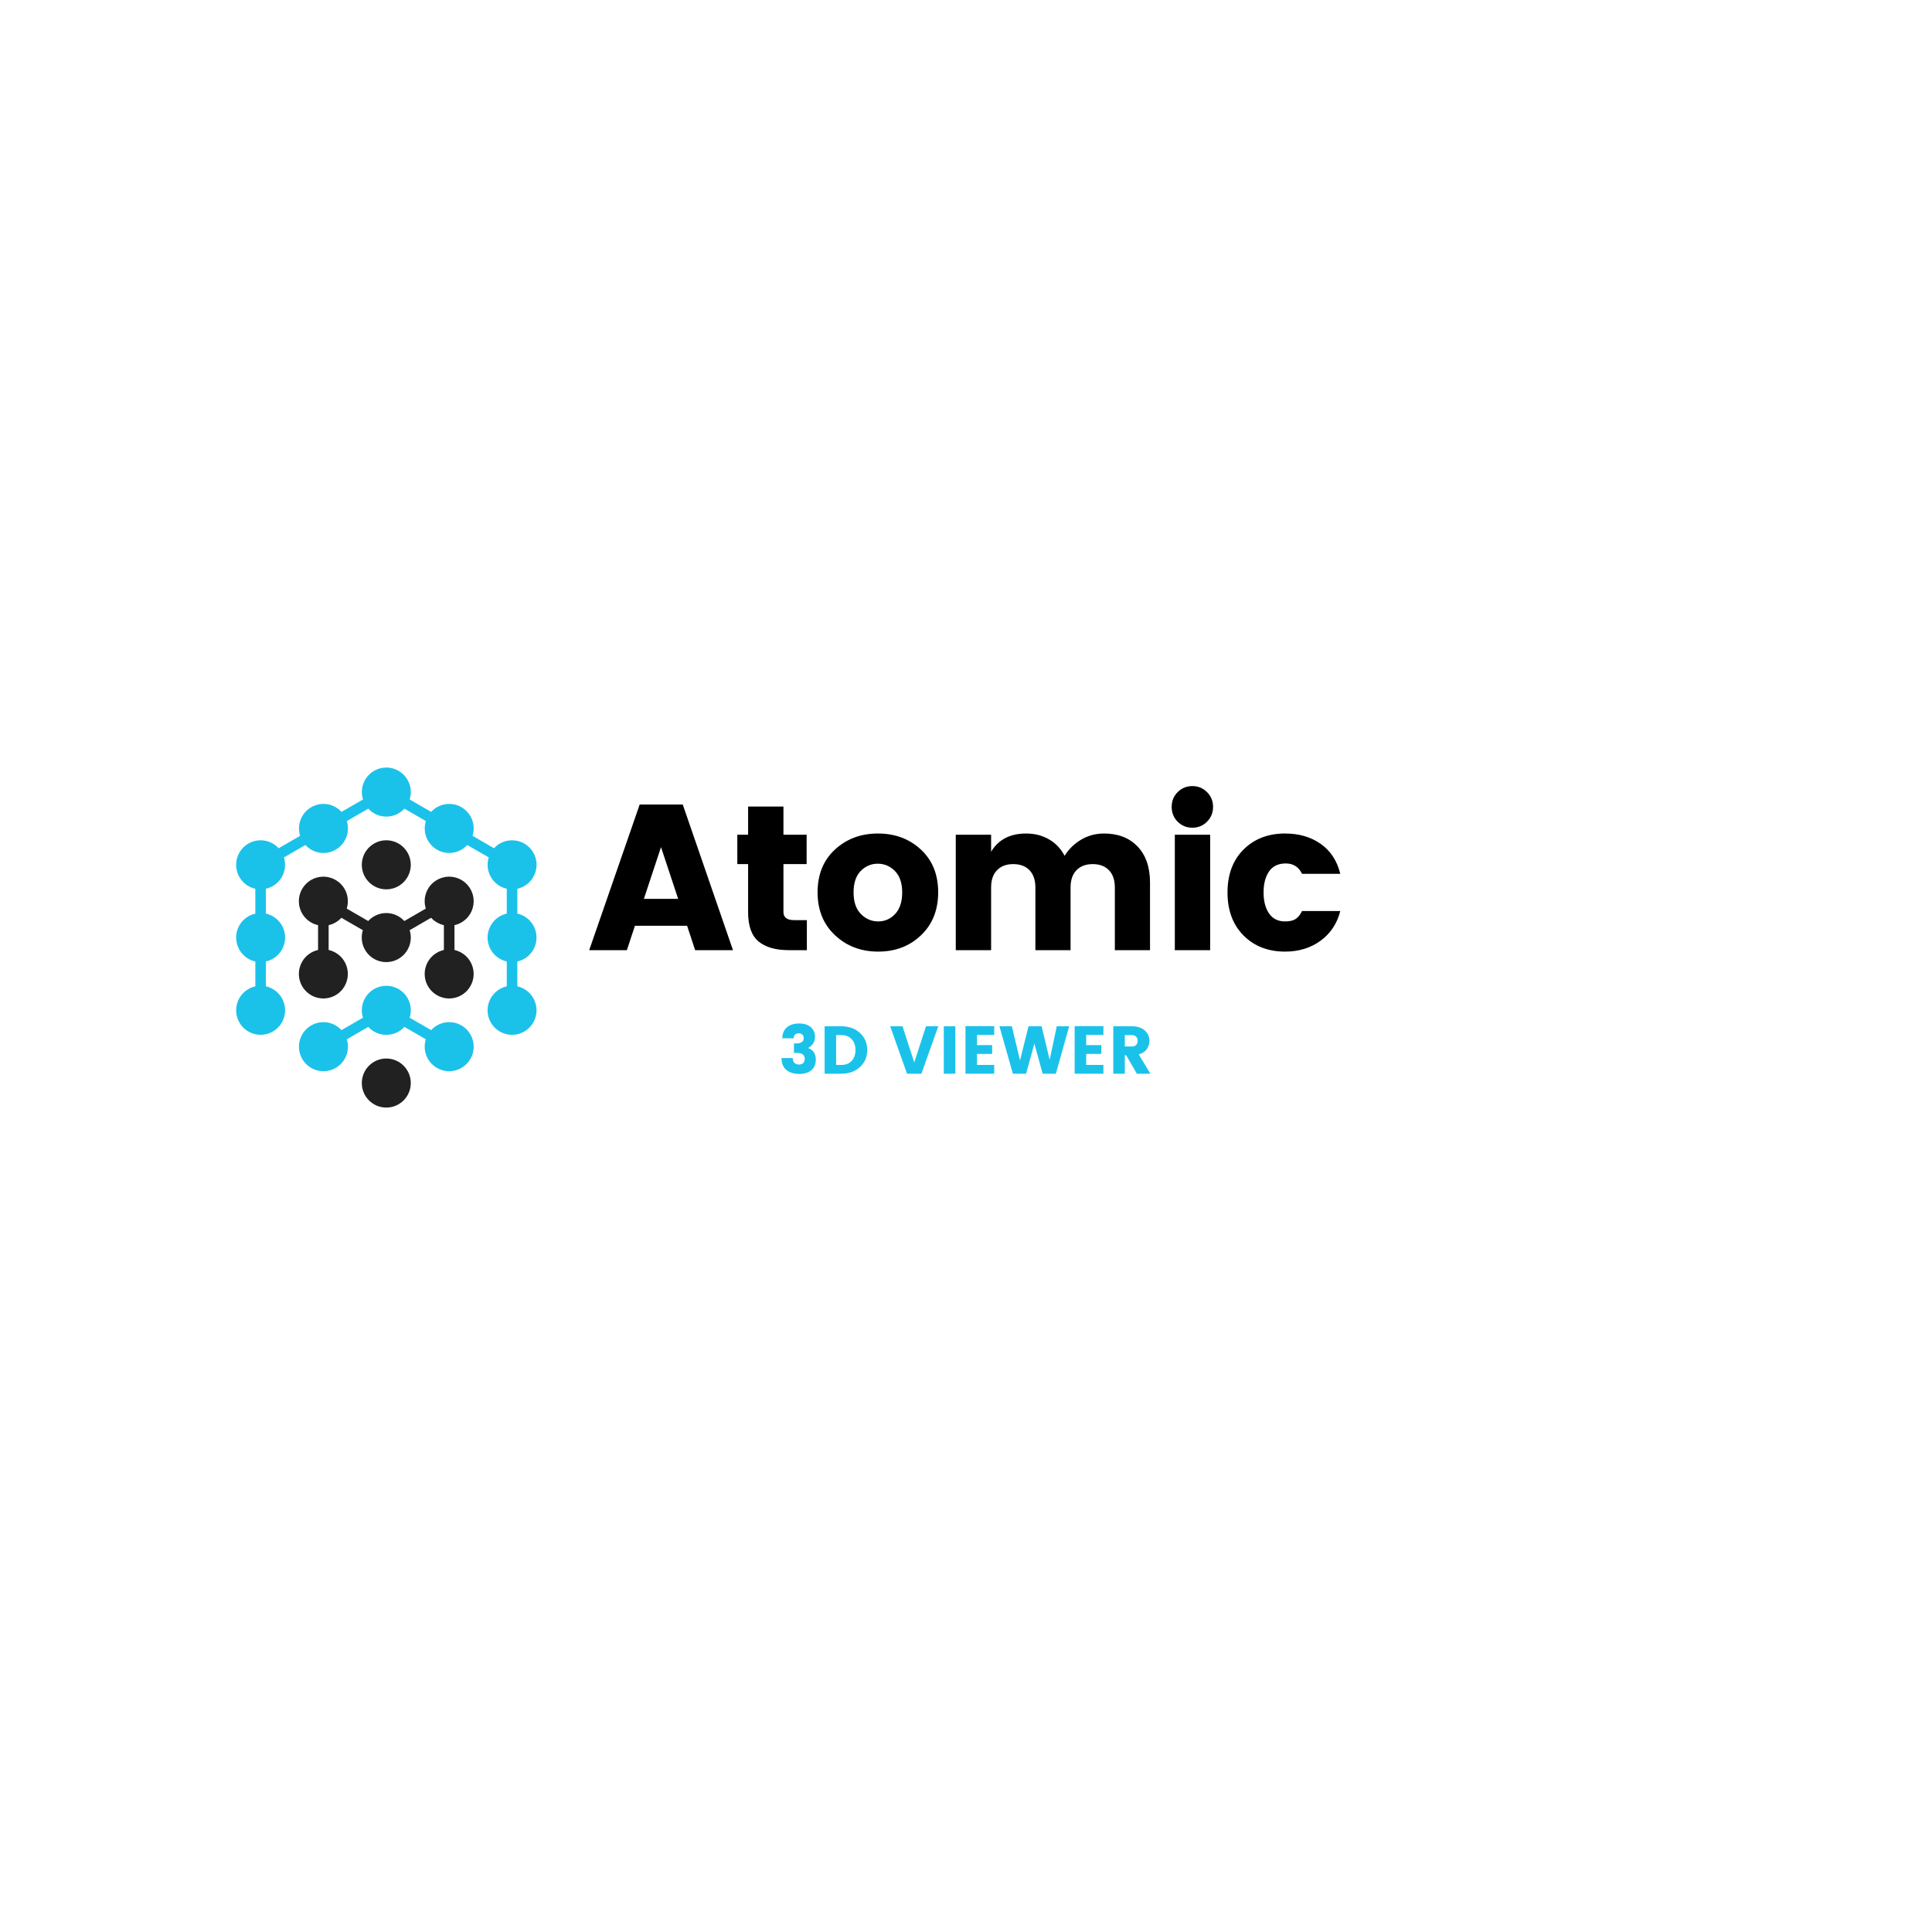 <svg xmlns="http://www.w3.org/2000/svg" xmlns:xlink="http://www.w3.org/1999/xlink" width="500" zoomAndPan="magnify" viewBox="0 0 375 375" height="500" preserveAspectRatio="xMidYMid meet" version="1.0"><defs><g/><clipPath id="b3ca8edd7b"><path d="M 45.73 148.98 L 104.23 148.98 L 104.23 208 L 45.73 208 Z M 45.73 148.98 " clip-rule="nonzero"/></clipPath><clipPath id="441f12d5ad"><path d="M 58 163 L 92 163 L 92 214.98 L 58 214.98 Z M 58 163 " clip-rule="nonzero"/></clipPath></defs><g clip-path="url(#b3ca8edd7b)"><path fill="#1ac2ea" d="M 82.652 201.73 C 82.508 202.184 82.434 202.66 82.434 203.16 C 82.434 205.789 84.559 207.922 87.184 207.922 C 88.57 207.922 89.82 207.328 90.688 206.379 C 91.152 205.871 91.508 205.262 91.723 204.594 C 91.863 204.141 91.941 203.66 91.941 203.16 C 91.941 200.535 89.816 198.398 87.188 198.398 C 85.805 198.398 84.555 198.996 83.684 199.945 L 79.516 197.535 C 79.66 197.082 79.738 196.602 79.738 196.102 C 79.738 193.477 77.609 191.34 74.984 191.34 C 72.363 191.34 70.23 193.473 70.23 196.102 C 70.23 196.602 70.309 197.082 70.453 197.535 L 66.285 199.945 C 65.414 198.996 64.168 198.398 62.781 198.398 C 60.156 198.398 58.027 200.531 58.027 203.16 C 58.027 203.66 58.105 204.141 58.246 204.594 C 58.457 205.262 58.812 205.871 59.277 206.379 C 60.145 207.328 61.395 207.922 62.781 207.922 C 65.406 207.922 67.535 205.793 67.535 203.16 C 67.535 202.66 67.457 202.184 67.316 201.73 L 71.484 199.32 C 72.355 200.27 73.598 200.863 74.988 200.863 C 76.371 200.863 77.621 200.27 78.492 199.32 L 82.66 201.73 Z M 70.23 153.742 C 70.23 151.117 72.359 148.98 74.984 148.98 C 77.605 148.98 79.738 151.113 79.738 153.742 C 79.738 154.246 79.66 154.723 79.516 155.176 L 83.684 157.586 C 84.555 156.637 85.801 156.039 87.188 156.039 C 89.812 156.039 91.941 158.172 91.941 160.801 C 91.941 161.301 91.863 161.781 91.723 162.234 L 95.891 164.645 C 96.211 164.293 96.586 163.988 97.016 163.738 C 97.445 163.488 97.902 163.316 98.363 163.211 C 99.051 163.062 99.754 163.066 100.422 163.211 C 101.68 163.492 102.816 164.277 103.508 165.48 C 104.203 166.684 104.312 168.062 103.922 169.293 C 103.715 169.949 103.367 170.559 102.895 171.078 C 102.574 171.426 102.195 171.73 101.766 171.984 C 101.336 172.234 100.883 172.406 100.418 172.508 L 100.418 177.328 C 101.676 177.609 102.812 178.395 103.504 179.598 C 104.816 181.875 104.035 184.785 101.762 186.102 C 101.332 186.352 100.879 186.523 100.414 186.625 L 100.414 191.445 C 100.879 191.551 101.328 191.723 101.762 191.973 C 104.035 193.285 104.816 196.203 103.504 198.477 C 102.809 199.68 101.672 200.465 100.418 200.742 C 99.75 200.895 99.043 200.898 98.363 200.742 C 97.898 200.641 97.445 200.469 97.012 200.215 C 94.738 198.902 93.961 195.988 95.277 193.715 C 95.969 192.512 97.109 191.727 98.363 191.445 L 98.363 186.621 C 97.105 186.344 95.969 185.559 95.277 184.355 C 93.965 182.078 94.742 179.168 97.016 177.852 C 97.445 177.602 97.902 177.43 98.363 177.324 L 98.363 172.504 C 97.109 172.227 95.973 171.441 95.281 170.238 C 94.586 169.035 94.477 167.656 94.863 166.426 L 90.695 164.016 C 89.828 164.965 88.582 165.562 87.191 165.562 C 84.57 165.562 82.441 163.43 82.441 160.797 C 82.441 160.297 82.516 159.82 82.66 159.367 L 78.492 156.957 C 77.621 157.906 76.375 158.504 74.988 158.504 C 73.602 158.504 72.355 157.906 71.484 156.957 L 67.316 159.367 C 67.457 159.82 67.535 160.297 67.535 160.797 C 67.535 163.426 65.41 165.562 62.781 165.562 C 61.398 165.562 60.148 164.965 59.277 164.016 L 55.109 166.426 C 55.496 167.656 55.387 169.035 54.695 170.238 C 54 171.441 52.863 172.227 51.609 172.504 L 51.609 177.324 C 52.074 177.43 52.523 177.602 52.957 177.852 C 55.23 179.168 56.012 182.082 54.699 184.355 C 54.004 185.559 52.867 186.344 51.613 186.621 L 51.613 191.445 C 52.871 191.727 54.004 192.512 54.699 193.715 C 56.012 195.992 55.23 198.902 52.961 200.215 C 52.531 200.469 52.078 200.641 51.613 200.742 C 50.926 200.895 50.227 200.891 49.559 200.742 C 48.301 200.465 47.164 199.68 46.473 198.477 C 45.16 196.199 45.941 193.285 48.215 191.973 C 48.645 191.723 49.098 191.551 49.562 191.445 L 49.562 186.625 C 49.098 186.523 48.648 186.352 48.215 186.102 C 45.941 184.785 45.16 181.871 46.473 179.598 C 47.168 178.395 48.305 177.609 49.559 177.328 L 49.559 172.508 C 49.094 172.406 48.645 172.234 48.211 171.984 C 47.781 171.73 47.402 171.426 47.082 171.078 C 46.609 170.559 46.258 169.949 46.055 169.293 C 45.668 168.062 45.777 166.684 46.469 165.48 C 47.164 164.277 48.301 163.492 49.555 163.211 C 50.223 163.066 50.926 163.059 51.609 163.211 C 52.074 163.316 52.523 163.488 52.957 163.738 C 53.387 163.988 53.766 164.293 54.086 164.645 L 58.254 162.234 C 58.109 161.781 58.035 161.301 58.035 160.801 C 58.035 158.176 60.16 156.039 62.785 156.039 C 64.172 156.039 65.422 156.637 66.289 157.586 L 70.461 155.176 C 70.316 154.723 70.238 154.246 70.238 153.742 Z M 70.23 153.742 " fill-opacity="1" fill-rule="evenodd"/></g><g clip-path="url(#441f12d5ad)"><path fill="#212121" d="M 74.98 214.98 C 72.359 214.98 70.227 212.852 70.227 210.219 C 70.227 207.59 72.355 205.457 74.98 205.457 C 77.602 205.457 79.734 207.59 79.734 210.219 C 79.734 212.848 77.605 214.98 74.98 214.98 Z M 74.98 186.742 C 77.602 186.742 79.734 184.613 79.734 181.98 C 79.734 181.48 79.656 181.004 79.512 180.551 L 83.68 178.141 C 84.043 178.535 84.457 178.852 84.906 179.102 L 84.91 179.105 L 84.914 179.105 L 84.926 179.109 C 85.309 179.316 85.719 179.477 86.156 179.57 L 86.156 184.391 C 85.695 184.496 85.242 184.668 84.809 184.918 C 82.535 186.23 81.758 189.148 83.066 191.422 C 83.762 192.625 84.902 193.41 86.152 193.688 C 86.82 193.836 87.527 193.844 88.211 193.688 C 88.672 193.586 89.125 193.414 89.559 193.16 C 91.832 191.848 92.609 188.934 91.297 186.66 C 90.605 185.457 89.465 184.672 88.215 184.391 L 88.215 179.57 C 88.676 179.469 89.129 179.297 89.562 179.043 C 90.422 178.547 91.066 177.824 91.469 176.988 L 91.48 176.965 C 91.488 176.941 91.5 176.914 91.516 176.891 L 91.543 176.824 L 91.555 176.797 C 91.57 176.766 91.582 176.738 91.594 176.703 L 91.598 176.691 C 91.707 176.418 91.789 176.129 91.848 175.832 L 91.852 175.805 L 91.867 175.73 L 91.879 175.672 L 91.887 175.629 C 91.891 175.602 91.895 175.566 91.902 175.539 L 91.902 175.523 C 91.98 174.891 91.938 174.234 91.754 173.602 L 91.754 173.594 L 91.746 173.574 L 91.738 173.551 L 91.727 173.512 L 91.719 173.488 L 91.699 173.434 L 91.691 173.406 C 91.562 173.02 91.383 172.656 91.168 172.32 L 91.164 172.312 L 91.145 172.289 L 91.141 172.285 C 90.742 171.68 90.223 171.195 89.637 170.84 C 88.949 170.426 88.148 170.18 87.289 170.16 L 87.184 170.16 C 87.145 170.16 87.105 170.16 87.062 170.16 C 86.906 170.164 86.746 170.176 86.586 170.199 L 86.57 170.199 C 86.539 170.203 86.504 170.207 86.469 170.211 L 86.449 170.215 C 86.426 170.219 86.398 170.223 86.371 170.23 L 86.312 170.242 L 86.262 170.254 C 85.5 170.402 84.805 170.734 84.223 171.203 L 84.191 171.223 L 84.09 171.309 L 84.059 171.336 C 84.039 171.352 84.016 171.371 83.992 171.395 L 83.98 171.406 C 83.785 171.582 83.605 171.777 83.445 171.98 L 83.43 171.996 C 83.414 172.02 83.395 172.047 83.375 172.066 L 83.348 172.109 L 83.312 172.156 C 83.297 172.18 83.277 172.207 83.262 172.234 L 83.254 172.242 C 82.734 173.008 82.43 173.93 82.43 174.926 C 82.43 175.008 82.434 175.086 82.438 175.164 L 82.438 175.18 C 82.438 175.211 82.441 175.242 82.445 175.273 L 82.445 175.289 C 82.445 175.32 82.445 175.355 82.449 175.387 L 82.449 175.402 C 82.484 175.734 82.551 176.051 82.645 176.359 L 78.477 178.77 C 77.609 177.82 76.363 177.223 74.973 177.223 C 73.59 177.223 72.34 177.82 71.469 178.77 L 67.301 176.359 C 67.395 176.055 67.461 175.734 67.496 175.402 L 67.496 175.387 C 67.5 175.355 67.504 175.32 67.504 175.289 L 67.504 175.273 C 67.508 175.242 67.508 175.211 67.512 175.18 L 67.512 175.164 C 67.512 175.09 67.516 175.008 67.516 174.926 C 67.516 173.934 67.211 173.008 66.691 172.242 L 66.684 172.234 C 66.664 172.207 66.648 172.18 66.633 172.156 L 66.598 172.109 L 66.57 172.066 C 66.551 172.047 66.531 172.02 66.516 171.996 L 66.5 171.98 C 66.34 171.777 66.16 171.582 65.969 171.406 L 65.953 171.395 C 65.93 171.375 65.91 171.352 65.887 171.336 L 65.855 171.309 L 65.754 171.223 L 65.727 171.203 C 65.141 170.734 64.441 170.398 63.684 170.254 L 63.637 170.242 L 63.578 170.23 C 63.551 170.227 63.523 170.223 63.496 170.215 L 63.477 170.211 C 63.445 170.207 63.406 170.203 63.375 170.199 L 63.359 170.199 C 63.203 170.18 63.039 170.164 62.883 170.16 C 62.844 170.16 62.801 170.16 62.762 170.16 L 62.66 170.16 C 61.801 170.18 61 170.426 60.312 170.84 C 59.723 171.195 59.207 171.68 58.805 172.285 L 58.801 172.289 L 58.785 172.312 L 58.781 172.32 C 58.559 172.656 58.383 173.02 58.254 173.406 L 58.23 173.488 L 58.223 173.512 L 58.211 173.551 L 58.203 173.574 L 58.195 173.594 L 58.195 173.602 C 58.012 174.234 57.969 174.891 58.051 175.523 L 58.051 175.539 C 58.051 175.566 58.055 175.602 58.059 175.629 L 58.066 175.672 L 58.078 175.73 L 58.094 175.805 L 58.098 175.832 C 58.156 176.129 58.238 176.418 58.352 176.691 L 58.355 176.703 C 58.363 176.734 58.379 176.766 58.391 176.797 L 58.402 176.824 L 58.43 176.891 C 58.441 176.918 58.453 176.945 58.469 176.965 L 58.48 176.988 C 58.879 177.82 59.523 178.547 60.383 179.043 C 60.816 179.297 61.27 179.469 61.734 179.57 L 61.734 184.391 C 60.477 184.672 59.34 185.457 58.648 186.66 C 57.336 188.938 58.113 191.848 60.387 193.16 C 60.816 193.414 61.273 193.586 61.738 193.688 C 62.422 193.84 63.125 193.836 63.793 193.688 C 65.051 193.41 66.188 192.625 66.879 191.422 C 68.188 189.145 67.41 186.23 65.137 184.918 C 64.707 184.668 64.254 184.496 63.789 184.391 L 63.789 179.57 C 64.223 179.477 64.637 179.316 65.02 179.109 L 65.031 179.105 L 65.035 179.105 L 65.039 179.102 C 65.488 178.852 65.906 178.531 66.266 178.141 L 70.434 180.551 C 70.289 181.004 70.215 181.48 70.215 181.98 C 70.215 184.609 72.34 186.742 74.965 186.742 Z M 74.98 172.621 C 72.359 172.621 70.227 170.492 70.227 167.859 C 70.227 165.234 72.355 163.098 74.98 163.098 C 77.602 163.098 79.734 165.23 79.734 167.859 C 79.734 170.488 77.605 172.621 74.98 172.621 Z M 74.98 172.621 " fill-opacity="1" fill-rule="evenodd"/></g><g fill="#000000" fill-opacity="1"><g transform="translate(114.006, 184.425)"><g><path d="M 20.922 0 L 19.359 -4.734 L 9.234 -4.734 L 7.672 0 L 0.359 0 L 10.156 -28.266 L 18.516 -28.266 L 28.266 0 Z M 10.969 -9.953 L 17.625 -9.953 L 14.297 -20 Z M 10.969 -9.953 "/></g></g></g><g fill="#000000" fill-opacity="1"><g transform="translate(141.628, 184.425)"><g><path d="M 12.531 -5.828 L 14.984 -5.828 L 14.984 0 L 11.484 0 C 8.961 0 7.016 -0.551 5.641 -1.656 C 4.266 -2.77 3.578 -4.68 3.578 -7.391 L 3.578 -16.703 L 1.484 -16.703 L 1.484 -22.406 L 3.578 -22.406 L 3.578 -27.875 L 10.438 -27.875 L 10.438 -22.406 L 14.938 -22.406 L 14.938 -16.703 L 10.438 -16.703 L 10.438 -7.391 C 10.438 -6.348 11.133 -5.828 12.531 -5.828 Z M 12.531 -5.828 "/></g></g></g><g fill="#000000" fill-opacity="1"><g transform="translate(157.286, 184.425)"><g><path d="M 16.453 -7.016 C 17.367 -7.984 17.828 -9.379 17.828 -11.203 C 17.828 -13.023 17.359 -14.41 16.422 -15.359 C 15.484 -16.305 14.367 -16.781 13.078 -16.781 C 11.797 -16.781 10.691 -16.305 9.766 -15.359 C 8.848 -14.41 8.391 -13.023 8.391 -11.203 C 8.391 -9.379 8.863 -7.984 9.812 -7.016 C 10.77 -6.055 11.891 -5.578 13.172 -5.578 C 14.453 -5.578 15.547 -6.055 16.453 -7.016 Z M 4.797 -2.891 C 2.535 -5.004 1.406 -7.785 1.406 -11.234 C 1.406 -14.691 2.531 -17.457 4.781 -19.531 C 7.031 -21.602 9.812 -22.641 13.125 -22.641 C 16.445 -22.641 19.223 -21.602 21.453 -19.531 C 23.691 -17.457 24.812 -14.691 24.812 -11.234 C 24.812 -7.785 23.703 -5.004 21.484 -2.891 C 19.266 -0.773 16.492 0.281 13.172 0.281 C 9.848 0.281 7.055 -0.773 4.797 -2.891 Z M 4.797 -2.891 "/></g></g></g><g fill="#000000" fill-opacity="1"><g transform="translate(182.499, 184.425)"><g><path d="M 9.875 -22.406 L 9.875 -19.109 C 11.289 -21.461 13.555 -22.641 16.672 -22.641 C 18.328 -22.641 19.801 -22.266 21.094 -21.516 C 22.395 -20.773 23.41 -19.707 24.141 -18.312 C 24.961 -19.625 26.035 -20.672 27.359 -21.453 C 28.691 -22.242 30.172 -22.641 31.797 -22.641 C 34.535 -22.641 36.707 -21.797 38.312 -20.109 C 39.914 -18.43 40.719 -16.094 40.719 -13.094 L 40.719 0 L 33.891 0 L 33.891 -12.172 C 33.891 -13.609 33.508 -14.723 32.75 -15.516 C 31.988 -16.305 30.938 -16.703 29.594 -16.703 C 28.258 -16.703 27.207 -16.305 26.438 -15.516 C 25.676 -14.723 25.297 -13.609 25.297 -12.172 L 25.297 0 L 18.469 0 L 18.469 -12.172 C 18.469 -13.609 18.086 -14.723 17.328 -15.516 C 16.566 -16.305 15.516 -16.703 14.172 -16.703 C 12.836 -16.703 11.785 -16.305 11.016 -15.516 C 10.254 -14.723 9.875 -13.609 9.875 -12.172 L 9.875 0 L 3.016 0 L 3.016 -22.406 Z M 9.875 -22.406 "/></g></g></g><g fill="#000000" fill-opacity="1"><g transform="translate(225.016, 184.425)"><g><path d="M 9.266 -24.938 C 8.492 -24.156 7.547 -23.766 6.422 -23.766 C 5.297 -23.766 4.344 -24.156 3.562 -24.938 C 2.789 -25.719 2.406 -26.676 2.406 -27.812 C 2.406 -28.945 2.789 -29.898 3.562 -30.672 C 4.344 -31.453 5.297 -31.844 6.422 -31.844 C 7.547 -31.844 8.492 -31.453 9.266 -30.672 C 10.047 -29.898 10.438 -28.945 10.438 -27.812 C 10.438 -26.676 10.047 -25.719 9.266 -24.938 Z M 3.016 0 L 3.016 -22.406 L 9.875 -22.406 L 9.875 0 Z M 3.016 0 "/></g></g></g><g fill="#000000" fill-opacity="1"><g transform="translate(236.9, 184.425)"><g><path d="M 4.469 -2.844 C 2.395 -4.938 1.359 -7.723 1.359 -11.203 C 1.359 -14.68 2.395 -17.457 4.469 -19.531 C 6.551 -21.602 9.238 -22.641 12.531 -22.641 C 15.258 -22.641 17.57 -21.961 19.469 -20.609 C 21.375 -19.266 22.633 -17.332 23.25 -14.812 L 15.828 -14.812 C 15.18 -16.156 14.129 -16.828 12.672 -16.828 C 11.211 -16.828 10.129 -16.312 9.422 -15.281 C 8.711 -14.25 8.359 -12.891 8.359 -11.203 C 8.359 -9.516 8.711 -8.156 9.422 -7.125 C 10.129 -6.094 11.164 -5.578 12.531 -5.578 C 13.383 -5.578 14.051 -5.723 14.531 -6.016 C 15.02 -6.316 15.453 -6.844 15.828 -7.594 L 23.25 -7.594 C 22.633 -5.176 21.363 -3.258 19.438 -1.844 C 17.508 -0.426 15.207 0.281 12.531 0.281 C 9.238 0.281 6.551 -0.758 4.469 -2.844 Z M 4.469 -2.844 "/></g></g></g><g fill="#1ac2ea" fill-opacity="1"><g transform="translate(151.146, 208.405)"><g><path d="M 3.875 -7.844 C 3.27 -7.844 2.941 -7.52 2.891 -6.875 L 0.703 -6.875 C 0.703 -7.789 1 -8.5 1.594 -9 C 2.188 -9.5 2.973 -9.75 3.953 -9.75 C 4.93 -9.75 5.691 -9.508 6.234 -9.031 C 6.773 -8.551 7.047 -7.941 7.047 -7.203 C 7.047 -6.609 6.898 -6.129 6.609 -5.766 C 6.328 -5.398 6.035 -5.156 5.734 -5.031 L 5.734 -4.984 C 6.711 -4.609 7.203 -3.852 7.203 -2.719 C 7.203 -1.852 6.914 -1.176 6.344 -0.688 C 5.781 -0.195 4.992 0.047 3.984 0.047 C 2.973 0.047 2.145 -0.207 1.5 -0.719 C 0.863 -1.238 0.547 -2.008 0.547 -3.031 L 2.734 -3.031 C 2.734 -2.645 2.836 -2.336 3.047 -2.109 C 3.266 -1.891 3.555 -1.781 3.922 -1.781 C 4.297 -1.781 4.578 -1.879 4.766 -2.078 C 4.953 -2.285 5.047 -2.57 5.047 -2.938 C 5.047 -3.312 4.914 -3.586 4.656 -3.766 C 4.395 -3.953 3.969 -4.047 3.375 -4.047 L 2.953 -4.047 L 2.953 -5.875 L 3.375 -5.875 C 4.363 -5.875 4.859 -6.223 4.859 -6.922 C 4.859 -7.203 4.77 -7.426 4.594 -7.594 C 4.414 -7.758 4.176 -7.844 3.875 -7.844 Z M 3.875 -7.844 "/></g></g></g><g fill="#1ac2ea" fill-opacity="1"><g transform="translate(159.075, 208.405)"><g><path d="M 3.219 -1.703 L 4.219 -1.703 C 5.07 -1.703 5.742 -1.961 6.234 -2.484 C 6.723 -3.016 6.969 -3.719 6.969 -4.594 C 6.969 -5.477 6.723 -6.18 6.234 -6.703 C 5.742 -7.234 5.07 -7.5 4.219 -7.5 L 3.219 -7.5 Z M 4.219 -9.203 C 5.688 -9.203 6.891 -8.773 7.828 -7.922 C 8.773 -7.066 9.25 -5.957 9.25 -4.594 C 9.25 -3.238 8.773 -2.133 7.828 -1.281 C 6.891 -0.426 5.688 0 4.219 0 L 0.984 0 L 0.984 -9.203 Z M 4.219 -9.203 "/></g></g></g><g fill="#1ac2ea" fill-opacity="1"><g transform="translate(168.76, 208.405)"><g/></g></g><g fill="#1ac2ea" fill-opacity="1"><g transform="translate(172.692, 208.405)"><g><path d="M 3.359 0 L 0.094 -9.203 L 2.484 -9.203 L 4.766 -2.188 L 7.047 -9.203 L 9.422 -9.203 L 6.156 0 Z M 3.359 0 "/></g></g></g><g fill="#1ac2ea" fill-opacity="1"><g transform="translate(182.208, 208.405)"><g><path d="M 0.984 0 L 0.984 -9.203 L 3.219 -9.203 L 3.219 0 Z M 0.984 0 "/></g></g></g><g fill="#1ac2ea" fill-opacity="1"><g transform="translate(186.415, 208.405)"><g><path d="M 6.562 -9.234 L 6.562 -7.531 L 3.219 -7.531 L 3.219 -5.547 L 6.156 -5.547 L 6.156 -3.844 L 3.219 -3.844 L 3.219 -1.703 L 6.562 -1.703 L 6.562 0 L 0.984 0 L 0.984 -9.234 Z M 6.562 -9.234 "/></g></g></g><g fill="#1ac2ea" fill-opacity="1"><g transform="translate(193.911, 208.405)"><g><path d="M 11.203 -9.203 L 13.609 -9.203 L 11.031 0 L 8.469 0 L 6.859 -5.828 L 5.25 0 L 2.688 0 L 0.078 -9.203 L 2.484 -9.203 L 4.078 -2.578 L 5.719 -9.203 L 8.266 -9.203 L 9.828 -2.688 Z M 11.203 -9.203 "/></g></g></g><g fill="#1ac2ea" fill-opacity="1"><g transform="translate(207.608, 208.405)"><g><path d="M 6.562 -9.234 L 6.562 -7.531 L 3.219 -7.531 L 3.219 -5.547 L 6.156 -5.547 L 6.156 -3.844 L 3.219 -3.844 L 3.219 -1.703 L 6.562 -1.703 L 6.562 0 L 0.984 0 L 0.984 -9.234 Z M 6.562 -9.234 "/></g></g></g><g fill="#1ac2ea" fill-opacity="1"><g transform="translate(215.104, 208.405)"><g><path d="M 3.219 -3.578 L 3.219 0 L 0.984 0 L 0.984 -9.203 L 4.609 -9.203 C 5.68 -9.203 6.516 -8.926 7.109 -8.375 C 7.703 -7.82 8 -7.16 8 -6.391 C 8 -5.848 7.836 -5.32 7.516 -4.812 C 7.191 -4.312 6.66 -3.957 5.922 -3.75 L 8.188 0 L 5.562 0 L 3.484 -3.578 Z M 3.219 -7.5 L 3.219 -5.281 L 4.609 -5.281 C 4.953 -5.281 5.223 -5.379 5.422 -5.578 C 5.617 -5.785 5.719 -6.051 5.719 -6.375 C 5.719 -6.707 5.613 -6.977 5.406 -7.188 C 5.207 -7.395 4.941 -7.5 4.609 -7.5 Z M 3.219 -7.5 "/></g></g></g></svg>